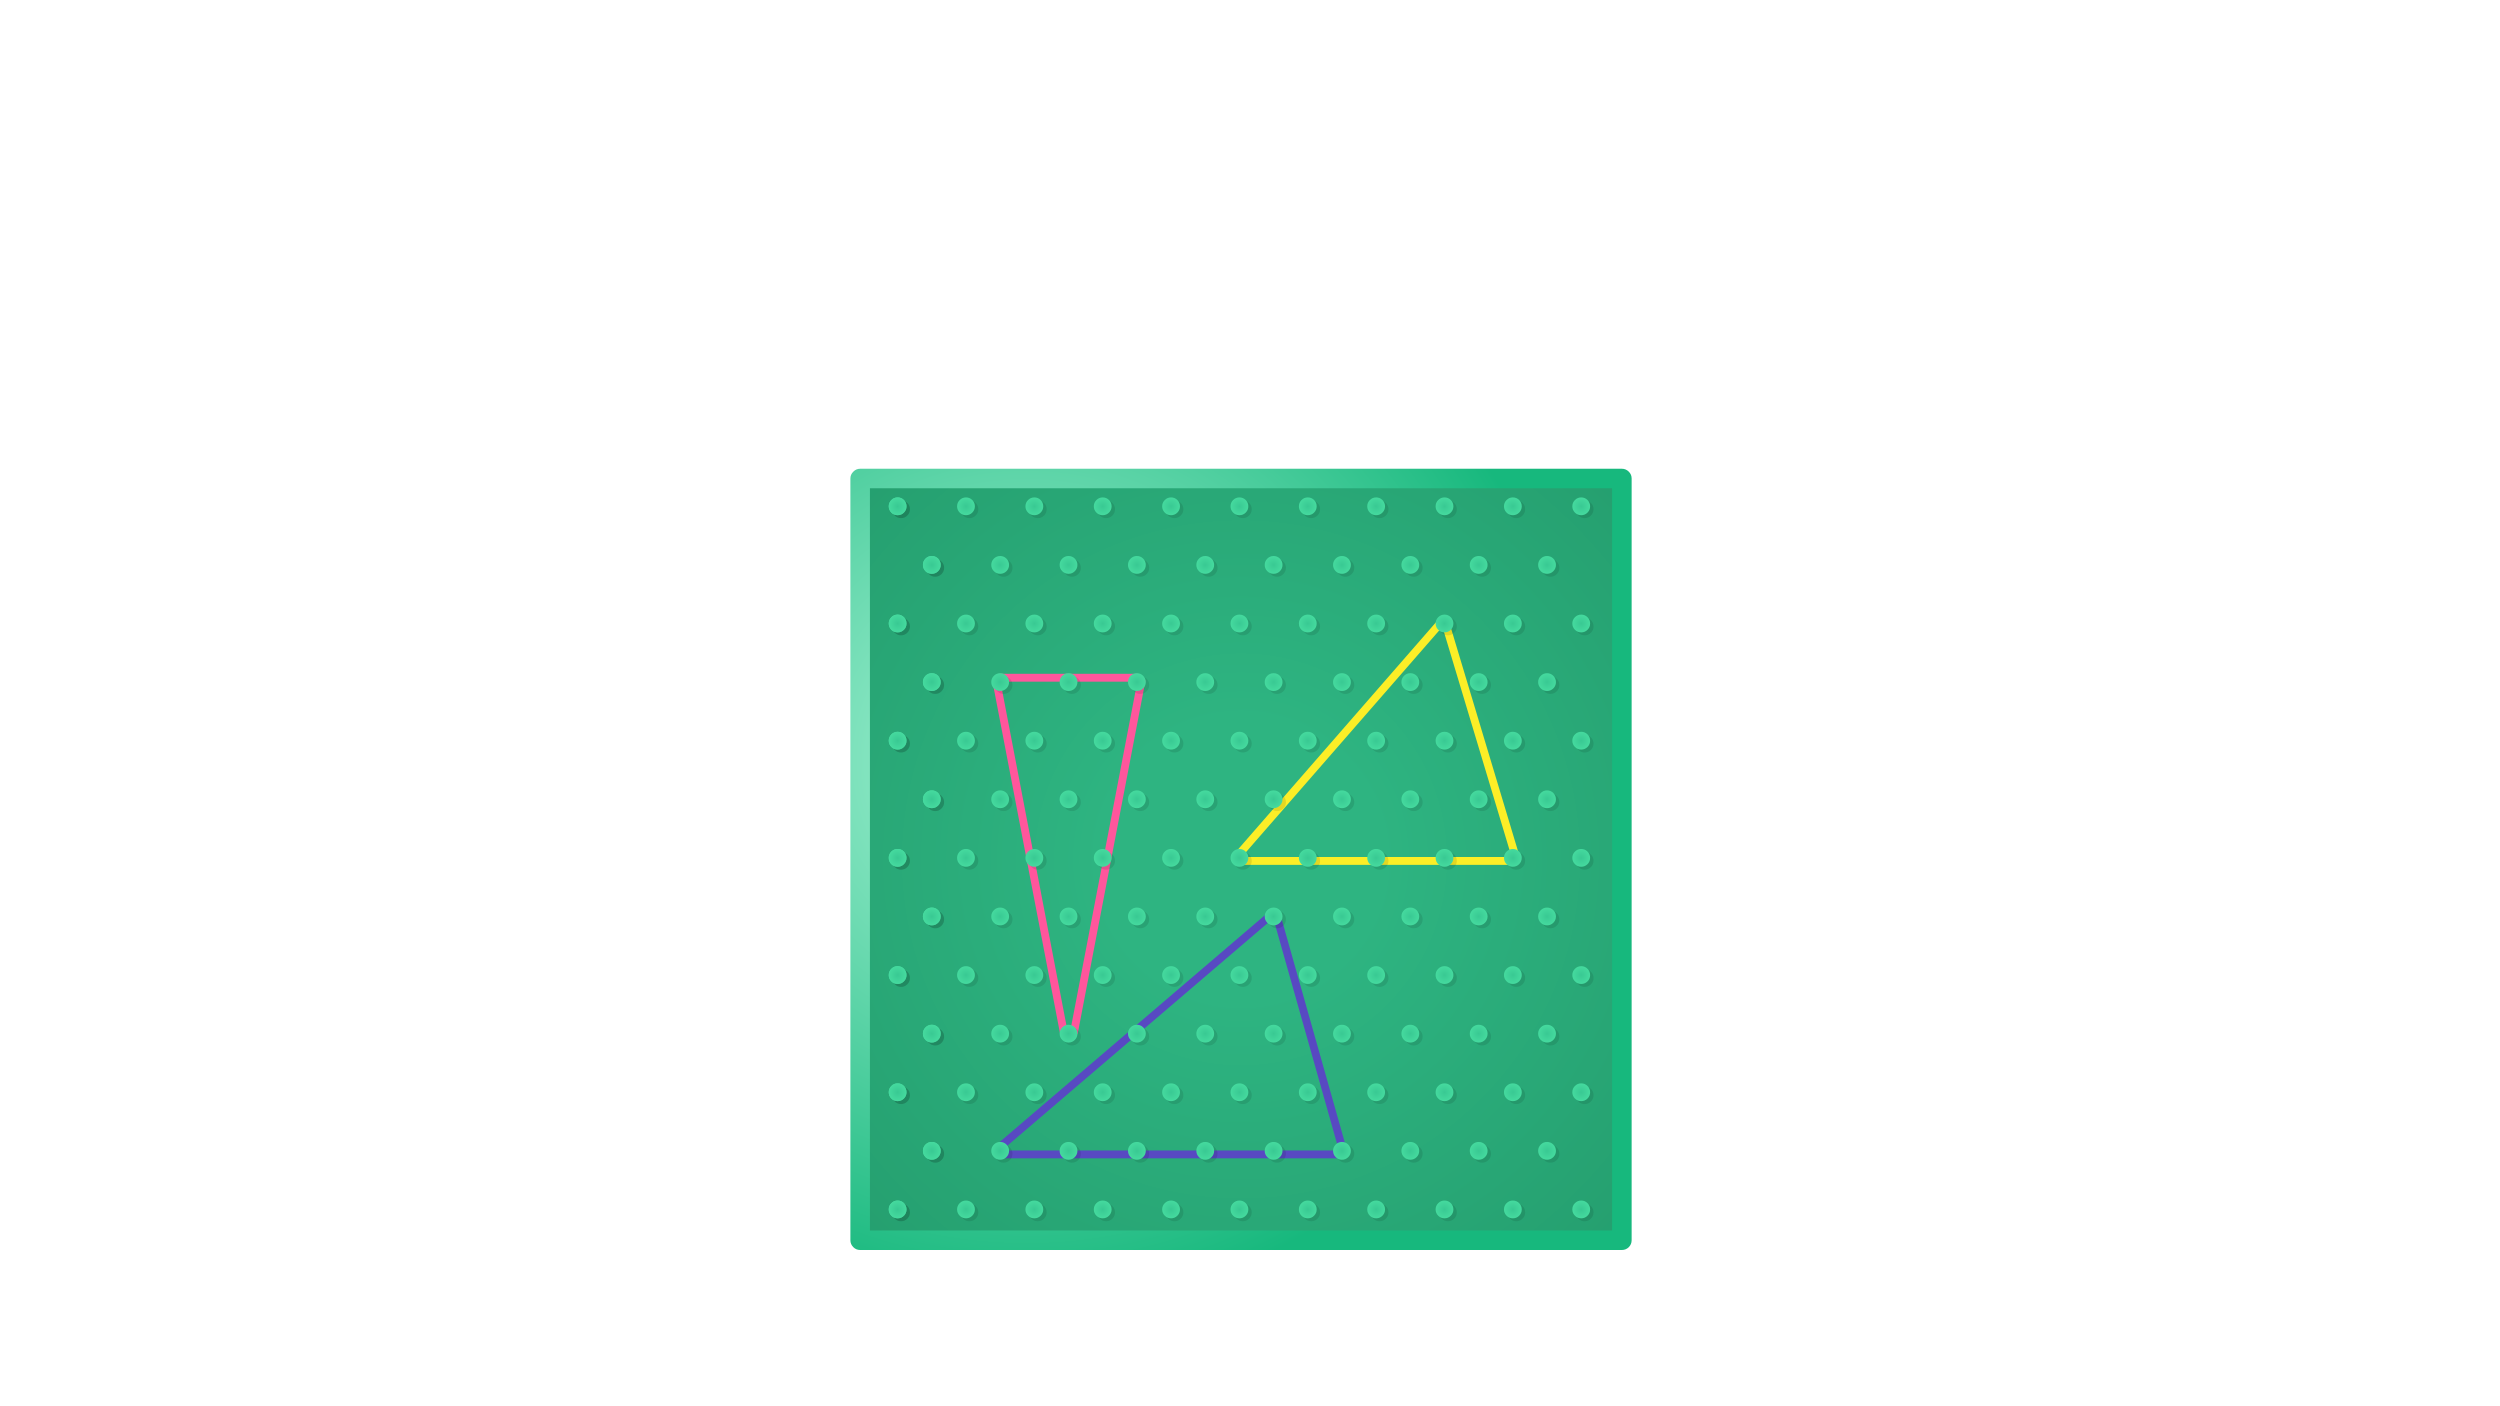 
<svg xmlns="http://www.w3.org/2000/svg" version="1.1" xmlns:xlink="http://www.w3.org/1999/xlink" preserveAspectRatio="none" x="0px" y="0px" width="1280px" height="720px" viewBox="0 0 1280 720">
<defs>
<radialGradient id="Gradient_1" gradientUnits="userSpaceOnUse" cx="0" cy="0" r="275.75" fx="0" fy="0" gradientTransform="matrix( 1, 0, 0, 1, 0,0) " spreadMethod="pad">
<stop  offset="25.882%" stop-color="#2EB481"/>

<stop  offset="100%" stop-color="#259F6F"/>
</radialGradient>

<radialGradient id="Gradient_2" gradientUnits="userSpaceOnUse" cx="0" cy="0" r="7.55" fx="0" fy="0" gradientTransform="matrix( 1, 0, 0, 1, 1425.9,134.05) " spreadMethod="pad">
<stop  offset="0%" stop-color="#39C993"/>

<stop  offset="100%" stop-color="#46DB9F"/>
</radialGradient>

<radialGradient id="Gradient_3" gradientUnits="userSpaceOnUse" cx="0" cy="0" r="281.1" fx="0" fy="0" gradientTransform="matrix( 1, 0, 0, 1, -109.95,-49.95) " spreadMethod="pad">
<stop  offset="25.882%" stop-color="#86E5C1"/>

<stop  offset="100%" stop-color="#17B87D"/>
</radialGradient>

<g id="dsvs3436_13_Layer5_0_FILL">
<path fill="url(#Gradient_1)" stroke="none" d="
M -195 -195
L -195 195 195 195 195 -195 -195 -195 Z"/>
</g>

<g id="fdbdfn_0_Layer1_0_FILL">
<path fill="#000000" fill-opacity="0.098" stroke="none" d="
M 1432.9 134.05
Q 1432.9 131.15 1430.85 129.1 1428.8 127.05 1425.9 127.05 1423 127.05 1420.95 129.1 1418.9 131.15 1418.9 134.05 1418.9 136.95 1420.95 139 1423 141.05 1425.9 141.05 1428.8 141.05 1430.85 139 1432.9 136.95 1432.9 134.05 Z"/>
</g>

<g id="fdbdfn_0_Layer0_0_FILL">
<path fill="url(#Gradient_2)" stroke="none" d="
M 1432.9 134.05
Q 1432.9 131.15 1430.85 129.1 1428.8 127.05 1425.9 127.05 1423 127.05 1420.95 129.1 1418.9 131.15 1418.9 134.05 1418.9 136.95 1420.95 139 1423 141.05 1425.9 141.05 1428.8 141.05 1430.85 139 1432.9 136.95 1432.9 134.05 Z"/>
</g>

<g id="dsvs3436_13_Layer1_0_FILL">
<path fill="url(#Gradient_3)" stroke="none" d="
M 198.55 -198.5
Q 197.05 -200 195 -200
L -195 -200
Q -197.05 -200 -198.5 -198.5 -200 -197.05 -200 -195
L -200 195
Q -200 197.05 -198.5 198.55 -197.05 200 -195 200
L 195 200
Q 197.05 200 198.55 198.55 200 197.05 200 195
L 200 -195
Q 200 -197.05 198.55 -198.5
M -190 -190
L 190 -190 190 190 -190 190 -190 -190 Z"/>
</g>

<path id="dsvs3436_13_Layer4_0_1_STROKES" stroke="#FF569C" stroke-width="4" stroke-linejoin="round" stroke-linecap="round" fill="none" d="
M -123.5 -91
L -53.25 -91"/>

<path id="dsvs3436_13_Layer4_1_1_STROKES" stroke="#FF569C" stroke-width="4" stroke-linejoin="round" stroke-linecap="round" fill="none" d="
M -125.25 -91.25
L -90.75 88.5"/>

<path id="dsvs3436_13_Layer4_2_1_STROKES" stroke="#FF569C" stroke-width="4" stroke-linejoin="round" stroke-linecap="round" fill="none" d="
M -51 -91.268
L -85.5 88.482"/>

<path id="dsvs3436_13_Layer4_3_1_STROKES" stroke="#FCEE27" stroke-width="4" stroke-linejoin="round" stroke-linecap="round" fill="none" d="
M 140 -0.45
L 0 -0.45"/>

<path id="dsvs3436_13_Layer4_4_1_STROKES" stroke="#FCEE27" stroke-width="4" stroke-linejoin="round" stroke-linecap="round" fill="none" d="
M 140.75 0
L 104.75 -119.75"/>

<path id="dsvs3436_13_Layer4_5_1_STROKES" stroke="#FCEE27" stroke-width="4" stroke-linejoin="round" stroke-linecap="round" fill="none" d="
M -2.25 -1.25
L 101.25 -120"/>

<path id="dsvs3436_13_Layer4_6_1_STROKES" stroke="#5849C2" stroke-width="4" stroke-linejoin="round" stroke-linecap="round" fill="none" d="
M -123 150.05
L 51.5 150.05"/>

<path id="dsvs3436_13_Layer4_7_1_STROKES" stroke="#5849C2" stroke-width="4" stroke-linejoin="round" stroke-linecap="round" fill="none" d="
M 52.5 150.05
L 18.5 29.8"/>

<path id="dsvs3436_13_Layer4_8_1_STROKES" stroke="#5849C2" stroke-width="4" stroke-linejoin="round" stroke-linecap="round" fill="none" d="
M -125 148.55
L 16.5 27.55"/>
</defs>

<g transform="matrix( 1, 0, 0, 1, 635.4,440) ">
<g transform="matrix( 1, 0, 0, 1, 0,0) ">
<use xlink:href="#dsvs3436_13_Layer5_0_FILL"/>
</g>

<g transform="matrix( 1, 0, 0, 1, 0,-2) ">
<use xlink:href="#dsvs3436_13_Layer4_0_1_STROKES"/>
</g>

<g transform="matrix( 1, 0, 0, 1, 0,0) ">
<use xlink:href="#dsvs3436_13_Layer4_1_1_STROKES"/>
</g>

<g transform="matrix( -1, 0, 0, 1.492, -175.25,44.85) ">
<use xlink:href="#dsvs3436_13_Layer4_2_1_STROKES" transform="matrix( -1, 0, 0, 0.67, -175.25,-30.05) "/>
</g>

<g transform="matrix( 1, 0, 0, 1, 0,1.25) ">
<use xlink:href="#dsvs3436_13_Layer4_3_1_STROKES"/>
</g>

<g transform="matrix( 1, 0, 0, 1, 0.25,0) ">
<use xlink:href="#dsvs3436_13_Layer4_4_1_STROKES"/>
</g>

<g transform="matrix( 1, 0, 0, 1, 0,0) ">
<use xlink:href="#dsvs3436_13_Layer4_5_1_STROKES"/>
</g>

<g transform="matrix( 1, 0, 0, 1, 0,1) ">
<use xlink:href="#dsvs3436_13_Layer4_6_1_STROKES"/>
</g>

<g transform="matrix( 1, 0, 0, 1, 0,0) ">
<use xlink:href="#dsvs3436_13_Layer4_7_1_STROKES"/>
</g>

<g transform="matrix( 1, 0, 0, 1, 0,0) ">
<use xlink:href="#dsvs3436_13_Layer4_8_1_STROKES"/>
</g>

<g transform="matrix( 1, 0, 0, 1, 0,0) ">
<g transform="matrix( 1, 0, 0, 1, -175.85,-180.75) ">
<g transform="matrix( 0.65, 0, 0, 0.65, -925.05,-85.65) ">
<use xlink:href="#fdbdfn_0_Layer1_0_FILL"/>
</g>

<g transform="matrix( 0.65, 0, 0, 0.65, -926.8,-87.15) ">
<use xlink:href="#fdbdfn_0_Layer0_0_FILL"/>
</g>
</g>

<g transform="matrix( 1, 0, 0, 1, -175.85,-180.75) ">
<g transform="matrix( 0.65, 0, 0, 0.65, -925.05,-85.65) ">
<use xlink:href="#fdbdfn_0_Layer1_0_FILL"/>
</g>

<g transform="matrix( 0.65, 0, 0, 0.65, -926.8,-87.15) ">
<use xlink:href="#fdbdfn_0_Layer0_0_FILL"/>
</g>
</g>

<g transform="matrix( 1, 0, 0, 1, -140.85,-180.75) ">
<g transform="matrix( 0.65, 0, 0, 0.65, -925.05,-85.65) ">
<use xlink:href="#fdbdfn_0_Layer1_0_FILL"/>
</g>

<g transform="matrix( 0.65, 0, 0, 0.65, -926.8,-87.15) ">
<use xlink:href="#fdbdfn_0_Layer0_0_FILL"/>
</g>
</g>

<g transform="matrix( 1, 0, 0, 1, -105.85,-180.75) ">
<g transform="matrix( 0.65, 0, 0, 0.65, -925.05,-85.65) ">
<use xlink:href="#fdbdfn_0_Layer1_0_FILL"/>
</g>

<g transform="matrix( 0.65, 0, 0, 0.65, -926.8,-87.15) ">
<use xlink:href="#fdbdfn_0_Layer0_0_FILL"/>
</g>
</g>

<g transform="matrix( 1, 0, 0, 1, -70.85,-180.75) ">
<g transform="matrix( 0.65, 0, 0, 0.65, -925.05,-85.65) ">
<use xlink:href="#fdbdfn_0_Layer1_0_FILL"/>
</g>

<g transform="matrix( 0.65, 0, 0, 0.65, -926.8,-87.15) ">
<use xlink:href="#fdbdfn_0_Layer0_0_FILL"/>
</g>
</g>

<g transform="matrix( 1, 0, 0, 1, -35.85,-180.75) ">
<g transform="matrix( 0.65, 0, 0, 0.65, -925.05,-85.65) ">
<use xlink:href="#fdbdfn_0_Layer1_0_FILL"/>
</g>

<g transform="matrix( 0.65, 0, 0, 0.65, -926.8,-87.15) ">
<use xlink:href="#fdbdfn_0_Layer0_0_FILL"/>
</g>
</g>

<g transform="matrix( 1, 0, 0, 1, -0.85,-180.75) ">
<g transform="matrix( 0.65, 0, 0, 0.65, -925.05,-85.65) ">
<use xlink:href="#fdbdfn_0_Layer1_0_FILL"/>
</g>

<g transform="matrix( 0.65, 0, 0, 0.65, -926.8,-87.15) ">
<use xlink:href="#fdbdfn_0_Layer0_0_FILL"/>
</g>
</g>

<g transform="matrix( 1, 0, 0, 1, 34.15,-180.75) ">
<g transform="matrix( 0.65, 0, 0, 0.65, -925.05,-85.65) ">
<use xlink:href="#fdbdfn_0_Layer1_0_FILL"/>
</g>

<g transform="matrix( 0.65, 0, 0, 0.65, -926.8,-87.15) ">
<use xlink:href="#fdbdfn_0_Layer0_0_FILL"/>
</g>
</g>

<g transform="matrix( 1, 0, 0, 1, 69.15,-180.75) ">
<g transform="matrix( 0.65, 0, 0, 0.65, -925.05,-85.65) ">
<use xlink:href="#fdbdfn_0_Layer1_0_FILL"/>
</g>

<g transform="matrix( 0.65, 0, 0, 0.65, -926.8,-87.15) ">
<use xlink:href="#fdbdfn_0_Layer0_0_FILL"/>
</g>
</g>

<g transform="matrix( 1, 0, 0, 1, 104.15,-180.75) ">
<g transform="matrix( 0.65, 0, 0, 0.65, -925.05,-85.65) ">
<use xlink:href="#fdbdfn_0_Layer1_0_FILL"/>
</g>

<g transform="matrix( 0.65, 0, 0, 0.65, -926.8,-87.15) ">
<use xlink:href="#fdbdfn_0_Layer0_0_FILL"/>
</g>
</g>

<g transform="matrix( 1, 0, 0, 1, 139.15,-180.75) ">
<g transform="matrix( 0.65, 0, 0, 0.65, -925.05,-85.65) ">
<use xlink:href="#fdbdfn_0_Layer1_0_FILL"/>
</g>

<g transform="matrix( 0.65, 0, 0, 0.65, -926.8,-87.15) ">
<use xlink:href="#fdbdfn_0_Layer0_0_FILL"/>
</g>
</g>

<g transform="matrix( 1, 0, 0, 1, 174.15,-180.75) ">
<g transform="matrix( 0.65, 0, 0, 0.65, -925.05,-85.65) ">
<use xlink:href="#fdbdfn_0_Layer1_0_FILL"/>
</g>

<g transform="matrix( 0.65, 0, 0, 0.65, -926.8,-87.15) ">
<use xlink:href="#fdbdfn_0_Layer0_0_FILL"/>
</g>
</g>

<g transform="matrix( 1, 0, 0, 1, -158.35,-150.75) ">
<g transform="matrix( 0.65, 0, 0, 0.65, -925.05,-85.65) ">
<use xlink:href="#fdbdfn_0_Layer1_0_FILL"/>
</g>

<g transform="matrix( 0.65, 0, 0, 0.65, -926.8,-87.15) ">
<use xlink:href="#fdbdfn_0_Layer0_0_FILL"/>
</g>
</g>

<g transform="matrix( 1, 0, 0, 1, -158.35,-150.75) ">
<g transform="matrix( 0.65, 0, 0, 0.65, -925.05,-85.65) ">
<use xlink:href="#fdbdfn_0_Layer1_0_FILL"/>
</g>

<g transform="matrix( 0.65, 0, 0, 0.65, -926.8,-87.15) ">
<use xlink:href="#fdbdfn_0_Layer0_0_FILL"/>
</g>
</g>

<g transform="matrix( 1, 0, 0, 1, -123.35,-150.75) ">
<g transform="matrix( 0.65, 0, 0, 0.65, -925.05,-85.65) ">
<use xlink:href="#fdbdfn_0_Layer1_0_FILL"/>
</g>

<g transform="matrix( 0.65, 0, 0, 0.65, -926.8,-87.15) ">
<use xlink:href="#fdbdfn_0_Layer0_0_FILL"/>
</g>
</g>

<g transform="matrix( 1, 0, 0, 1, -88.35,-150.75) ">
<g transform="matrix( 0.65, 0, 0, 0.65, -925.05,-85.65) ">
<use xlink:href="#fdbdfn_0_Layer1_0_FILL"/>
</g>

<g transform="matrix( 0.65, 0, 0, 0.65, -926.8,-87.15) ">
<use xlink:href="#fdbdfn_0_Layer0_0_FILL"/>
</g>
</g>

<g transform="matrix( 1, 0, 0, 1, -53.35,-150.75) ">
<g transform="matrix( 0.65, 0, 0, 0.65, -925.05,-85.65) ">
<use xlink:href="#fdbdfn_0_Layer1_0_FILL"/>
</g>

<g transform="matrix( 0.65, 0, 0, 0.65, -926.8,-87.15) ">
<use xlink:href="#fdbdfn_0_Layer0_0_FILL"/>
</g>
</g>

<g transform="matrix( 1, 0, 0, 1, -18.35,-150.75) ">
<g transform="matrix( 0.65, 0, 0, 0.65, -925.05,-85.65) ">
<use xlink:href="#fdbdfn_0_Layer1_0_FILL"/>
</g>

<g transform="matrix( 0.65, 0, 0, 0.65, -926.8,-87.15) ">
<use xlink:href="#fdbdfn_0_Layer0_0_FILL"/>
</g>
</g>

<g transform="matrix( 1, 0, 0, 1, 16.65,-150.75) ">
<g transform="matrix( 0.65, 0, 0, 0.65, -925.05,-85.65) ">
<use xlink:href="#fdbdfn_0_Layer1_0_FILL"/>
</g>

<g transform="matrix( 0.65, 0, 0, 0.65, -926.8,-87.15) ">
<use xlink:href="#fdbdfn_0_Layer0_0_FILL"/>
</g>
</g>

<g transform="matrix( 1, 0, 0, 1, 51.65,-150.75) ">
<g transform="matrix( 0.65, 0, 0, 0.65, -925.05,-85.65) ">
<use xlink:href="#fdbdfn_0_Layer1_0_FILL"/>
</g>

<g transform="matrix( 0.65, 0, 0, 0.65, -926.8,-87.15) ">
<use xlink:href="#fdbdfn_0_Layer0_0_FILL"/>
</g>
</g>

<g transform="matrix( 1, 0, 0, 1, 86.65,-150.75) ">
<g transform="matrix( 0.65, 0, 0, 0.65, -925.05,-85.65) ">
<use xlink:href="#fdbdfn_0_Layer1_0_FILL"/>
</g>

<g transform="matrix( 0.65, 0, 0, 0.65, -926.8,-87.15) ">
<use xlink:href="#fdbdfn_0_Layer0_0_FILL"/>
</g>
</g>

<g transform="matrix( 1, 0, 0, 1, 121.65,-150.75) ">
<g transform="matrix( 0.65, 0, 0, 0.65, -925.05,-85.65) ">
<use xlink:href="#fdbdfn_0_Layer1_0_FILL"/>
</g>

<g transform="matrix( 0.65, 0, 0, 0.65, -926.8,-87.15) ">
<use xlink:href="#fdbdfn_0_Layer0_0_FILL"/>
</g>
</g>

<g transform="matrix( 1, 0, 0, 1, 156.65,-150.75) ">
<g transform="matrix( 0.65, 0, 0, 0.65, -925.05,-85.65) ">
<use xlink:href="#fdbdfn_0_Layer1_0_FILL"/>
</g>

<g transform="matrix( 0.65, 0, 0, 0.65, -926.8,-87.15) ">
<use xlink:href="#fdbdfn_0_Layer0_0_FILL"/>
</g>
</g>

<g transform="matrix( 1, 0, 0, 1, -175.85,-120.75) ">
<g transform="matrix( 0.65, 0, 0, 0.65, -925.05,-85.65) ">
<use xlink:href="#fdbdfn_0_Layer1_0_FILL"/>
</g>

<g transform="matrix( 0.65, 0, 0, 0.65, -926.8,-87.15) ">
<use xlink:href="#fdbdfn_0_Layer0_0_FILL"/>
</g>
</g>

<g transform="matrix( 1, 0, 0, 1, -175.85,-120.75) ">
<g transform="matrix( 0.65, 0, 0, 0.65, -925.05,-85.65) ">
<use xlink:href="#fdbdfn_0_Layer1_0_FILL"/>
</g>

<g transform="matrix( 0.65, 0, 0, 0.65, -926.8,-87.15) ">
<use xlink:href="#fdbdfn_0_Layer0_0_FILL"/>
</g>
</g>

<g transform="matrix( 1, 0, 0, 1, -140.85,-120.75) ">
<g transform="matrix( 0.65, 0, 0, 0.65, -925.05,-85.65) ">
<use xlink:href="#fdbdfn_0_Layer1_0_FILL"/>
</g>

<g transform="matrix( 0.65, 0, 0, 0.65, -926.8,-87.15) ">
<use xlink:href="#fdbdfn_0_Layer0_0_FILL"/>
</g>
</g>

<g transform="matrix( 1, 0, 0, 1, -105.85,-120.75) ">
<g transform="matrix( 0.65, 0, 0, 0.65, -925.05,-85.65) ">
<use xlink:href="#fdbdfn_0_Layer1_0_FILL"/>
</g>

<g transform="matrix( 0.65, 0, 0, 0.65, -926.8,-87.15) ">
<use xlink:href="#fdbdfn_0_Layer0_0_FILL"/>
</g>
</g>

<g transform="matrix( 1, 0, 0, 1, -70.85,-120.75) ">
<g transform="matrix( 0.65, 0, 0, 0.65, -925.05,-85.65) ">
<use xlink:href="#fdbdfn_0_Layer1_0_FILL"/>
</g>

<g transform="matrix( 0.65, 0, 0, 0.65, -926.8,-87.15) ">
<use xlink:href="#fdbdfn_0_Layer0_0_FILL"/>
</g>
</g>

<g transform="matrix( 1, 0, 0, 1, -35.85,-120.75) ">
<g transform="matrix( 0.65, 0, 0, 0.65, -925.05,-85.65) ">
<use xlink:href="#fdbdfn_0_Layer1_0_FILL"/>
</g>

<g transform="matrix( 0.65, 0, 0, 0.65, -926.8,-87.15) ">
<use xlink:href="#fdbdfn_0_Layer0_0_FILL"/>
</g>
</g>

<g transform="matrix( 1, 0, 0, 1, -0.85,-120.75) ">
<g transform="matrix( 0.65, 0, 0, 0.65, -925.05,-85.65) ">
<use xlink:href="#fdbdfn_0_Layer1_0_FILL"/>
</g>

<g transform="matrix( 0.65, 0, 0, 0.65, -926.8,-87.15) ">
<use xlink:href="#fdbdfn_0_Layer0_0_FILL"/>
</g>
</g>

<g transform="matrix( 1, 0, 0, 1, 34.15,-120.75) ">
<g transform="matrix( 0.65, 0, 0, 0.65, -925.05,-85.65) ">
<use xlink:href="#fdbdfn_0_Layer1_0_FILL"/>
</g>

<g transform="matrix( 0.65, 0, 0, 0.65, -926.8,-87.15) ">
<use xlink:href="#fdbdfn_0_Layer0_0_FILL"/>
</g>
</g>

<g transform="matrix( 1, 0, 0, 1, 69.15,-120.75) ">
<g transform="matrix( 0.65, 0, 0, 0.65, -925.05,-85.65) ">
<use xlink:href="#fdbdfn_0_Layer1_0_FILL"/>
</g>

<g transform="matrix( 0.65, 0, 0, 0.65, -926.8,-87.15) ">
<use xlink:href="#fdbdfn_0_Layer0_0_FILL"/>
</g>
</g>

<g transform="matrix( 1, 0, 0, 1, 104.15,-120.75) ">
<g transform="matrix( 0.65, 0, 0, 0.65, -925.05,-85.65) ">
<use xlink:href="#fdbdfn_0_Layer1_0_FILL"/>
</g>

<g transform="matrix( 0.65, 0, 0, 0.65, -926.8,-87.15) ">
<use xlink:href="#fdbdfn_0_Layer0_0_FILL"/>
</g>
</g>

<g transform="matrix( 1, 0, 0, 1, 139.15,-120.75) ">
<g transform="matrix( 0.65, 0, 0, 0.65, -925.05,-85.65) ">
<use xlink:href="#fdbdfn_0_Layer1_0_FILL"/>
</g>

<g transform="matrix( 0.65, 0, 0, 0.65, -926.8,-87.15) ">
<use xlink:href="#fdbdfn_0_Layer0_0_FILL"/>
</g>
</g>

<g transform="matrix( 1, 0, 0, 1, 174.15,-120.75) ">
<g transform="matrix( 0.65, 0, 0, 0.65, -925.05,-85.65) ">
<use xlink:href="#fdbdfn_0_Layer1_0_FILL"/>
</g>

<g transform="matrix( 0.65, 0, 0, 0.65, -926.8,-87.15) ">
<use xlink:href="#fdbdfn_0_Layer0_0_FILL"/>
</g>
</g>

<g transform="matrix( 1, 0, 0, 1, -158.35,-90.75) ">
<g transform="matrix( 0.65, 0, 0, 0.65, -925.05,-85.65) ">
<use xlink:href="#fdbdfn_0_Layer1_0_FILL"/>
</g>

<g transform="matrix( 0.65, 0, 0, 0.65, -926.8,-87.15) ">
<use xlink:href="#fdbdfn_0_Layer0_0_FILL"/>
</g>
</g>

<g transform="matrix( 1, 0, 0, 1, -158.35,-90.75) ">
<g transform="matrix( 0.65, 0, 0, 0.65, -925.05,-85.65) ">
<use xlink:href="#fdbdfn_0_Layer1_0_FILL"/>
</g>

<g transform="matrix( 0.65, 0, 0, 0.65, -926.8,-87.15) ">
<use xlink:href="#fdbdfn_0_Layer0_0_FILL"/>
</g>
</g>

<g transform="matrix( 1, 0, 0, 1, -123.35,-90.75) ">
<g transform="matrix( 0.65, 0, 0, 0.65, -925.05,-85.65) ">
<use xlink:href="#fdbdfn_0_Layer1_0_FILL"/>
</g>

<g transform="matrix( 0.65, 0, 0, 0.65, -926.8,-87.15) ">
<use xlink:href="#fdbdfn_0_Layer0_0_FILL"/>
</g>
</g>

<g transform="matrix( 1, 0, 0, 1, -88.35,-90.75) ">
<g transform="matrix( 0.65, 0, 0, 0.65, -925.05,-85.65) ">
<use xlink:href="#fdbdfn_0_Layer1_0_FILL"/>
</g>

<g transform="matrix( 0.65, 0, 0, 0.65, -926.8,-87.15) ">
<use xlink:href="#fdbdfn_0_Layer0_0_FILL"/>
</g>
</g>

<g transform="matrix( 1, 0, 0, 1, -53.35,-90.75) ">
<g transform="matrix( 0.65, 0, 0, 0.65, -925.05,-85.65) ">
<use xlink:href="#fdbdfn_0_Layer1_0_FILL"/>
</g>

<g transform="matrix( 0.65, 0, 0, 0.65, -926.8,-87.15) ">
<use xlink:href="#fdbdfn_0_Layer0_0_FILL"/>
</g>
</g>

<g transform="matrix( 1, 0, 0, 1, -18.35,-90.75) ">
<g transform="matrix( 0.65, 0, 0, 0.65, -925.05,-85.65) ">
<use xlink:href="#fdbdfn_0_Layer1_0_FILL"/>
</g>

<g transform="matrix( 0.65, 0, 0, 0.65, -926.8,-87.15) ">
<use xlink:href="#fdbdfn_0_Layer0_0_FILL"/>
</g>
</g>

<g transform="matrix( 1, 0, 0, 1, 16.65,-90.75) ">
<g transform="matrix( 0.65, 0, 0, 0.65, -925.05,-85.65) ">
<use xlink:href="#fdbdfn_0_Layer1_0_FILL"/>
</g>

<g transform="matrix( 0.65, 0, 0, 0.65, -926.8,-87.15) ">
<use xlink:href="#fdbdfn_0_Layer0_0_FILL"/>
</g>
</g>

<g transform="matrix( 1, 0, 0, 1, 51.65,-90.75) ">
<g transform="matrix( 0.65, 0, 0, 0.65, -925.05,-85.65) ">
<use xlink:href="#fdbdfn_0_Layer1_0_FILL"/>
</g>

<g transform="matrix( 0.65, 0, 0, 0.65, -926.8,-87.15) ">
<use xlink:href="#fdbdfn_0_Layer0_0_FILL"/>
</g>
</g>

<g transform="matrix( 1, 0, 0, 1, 86.65,-90.75) ">
<g transform="matrix( 0.65, 0, 0, 0.65, -925.05,-85.65) ">
<use xlink:href="#fdbdfn_0_Layer1_0_FILL"/>
</g>

<g transform="matrix( 0.65, 0, 0, 0.65, -926.8,-87.15) ">
<use xlink:href="#fdbdfn_0_Layer0_0_FILL"/>
</g>
</g>

<g transform="matrix( 1, 0, 0, 1, 121.65,-90.75) ">
<g transform="matrix( 0.65, 0, 0, 0.65, -925.05,-85.65) ">
<use xlink:href="#fdbdfn_0_Layer1_0_FILL"/>
</g>

<g transform="matrix( 0.65, 0, 0, 0.65, -926.8,-87.15) ">
<use xlink:href="#fdbdfn_0_Layer0_0_FILL"/>
</g>
</g>

<g transform="matrix( 1, 0, 0, 1, 156.65,-90.75) ">
<g transform="matrix( 0.65, 0, 0, 0.65, -925.05,-85.65) ">
<use xlink:href="#fdbdfn_0_Layer1_0_FILL"/>
</g>

<g transform="matrix( 0.65, 0, 0, 0.65, -926.8,-87.15) ">
<use xlink:href="#fdbdfn_0_Layer0_0_FILL"/>
</g>
</g>

<g transform="matrix( 1, 0, 0, 1, -175.85,-60.75) ">
<g transform="matrix( 0.65, 0, 0, 0.65, -925.05,-85.65) ">
<use xlink:href="#fdbdfn_0_Layer1_0_FILL"/>
</g>

<g transform="matrix( 0.65, 0, 0, 0.65, -926.8,-87.15) ">
<use xlink:href="#fdbdfn_0_Layer0_0_FILL"/>
</g>
</g>

<g transform="matrix( 1, 0, 0, 1, -175.85,-60.75) ">
<g transform="matrix( 0.65, 0, 0, 0.65, -925.05,-85.65) ">
<use xlink:href="#fdbdfn_0_Layer1_0_FILL"/>
</g>

<g transform="matrix( 0.65, 0, 0, 0.65, -926.8,-87.15) ">
<use xlink:href="#fdbdfn_0_Layer0_0_FILL"/>
</g>
</g>

<g transform="matrix( 1, 0, 0, 1, -140.85,-60.75) ">
<g transform="matrix( 0.65, 0, 0, 0.65, -925.05,-85.65) ">
<use xlink:href="#fdbdfn_0_Layer1_0_FILL"/>
</g>

<g transform="matrix( 0.65, 0, 0, 0.65, -926.8,-87.15) ">
<use xlink:href="#fdbdfn_0_Layer0_0_FILL"/>
</g>
</g>

<g transform="matrix( 1, 0, 0, 1, -105.85,-60.75) ">
<g transform="matrix( 0.65, 0, 0, 0.65, -925.05,-85.65) ">
<use xlink:href="#fdbdfn_0_Layer1_0_FILL"/>
</g>

<g transform="matrix( 0.65, 0, 0, 0.65, -926.8,-87.15) ">
<use xlink:href="#fdbdfn_0_Layer0_0_FILL"/>
</g>
</g>

<g transform="matrix( 1, 0, 0, 1, -70.85,-60.75) ">
<g transform="matrix( 0.65, 0, 0, 0.65, -925.05,-85.65) ">
<use xlink:href="#fdbdfn_0_Layer1_0_FILL"/>
</g>

<g transform="matrix( 0.65, 0, 0, 0.65, -926.8,-87.15) ">
<use xlink:href="#fdbdfn_0_Layer0_0_FILL"/>
</g>
</g>

<g transform="matrix( 1, 0, 0, 1, -35.85,-60.75) ">
<g transform="matrix( 0.65, 0, 0, 0.65, -925.05,-85.65) ">
<use xlink:href="#fdbdfn_0_Layer1_0_FILL"/>
</g>

<g transform="matrix( 0.65, 0, 0, 0.65, -926.8,-87.15) ">
<use xlink:href="#fdbdfn_0_Layer0_0_FILL"/>
</g>
</g>

<g transform="matrix( 1, 0, 0, 1, -0.85,-60.75) ">
<g transform="matrix( 0.65, 0, 0, 0.65, -925.05,-85.65) ">
<use xlink:href="#fdbdfn_0_Layer1_0_FILL"/>
</g>

<g transform="matrix( 0.65, 0, 0, 0.65, -926.8,-87.15) ">
<use xlink:href="#fdbdfn_0_Layer0_0_FILL"/>
</g>
</g>

<g transform="matrix( 1, 0, 0, 1, 34.15,-60.75) ">
<g transform="matrix( 0.65, 0, 0, 0.65, -925.05,-85.65) ">
<use xlink:href="#fdbdfn_0_Layer1_0_FILL"/>
</g>

<g transform="matrix( 0.65, 0, 0, 0.65, -926.8,-87.15) ">
<use xlink:href="#fdbdfn_0_Layer0_0_FILL"/>
</g>
</g>

<g transform="matrix( 1, 0, 0, 1, 69.15,-60.75) ">
<g transform="matrix( 0.65, 0, 0, 0.65, -925.05,-85.65) ">
<use xlink:href="#fdbdfn_0_Layer1_0_FILL"/>
</g>

<g transform="matrix( 0.65, 0, 0, 0.65, -926.8,-87.15) ">
<use xlink:href="#fdbdfn_0_Layer0_0_FILL"/>
</g>
</g>

<g transform="matrix( 1, 0, 0, 1, 104.15,-60.75) ">
<g transform="matrix( 0.65, 0, 0, 0.65, -925.05,-85.65) ">
<use xlink:href="#fdbdfn_0_Layer1_0_FILL"/>
</g>

<g transform="matrix( 0.65, 0, 0, 0.65, -926.8,-87.15) ">
<use xlink:href="#fdbdfn_0_Layer0_0_FILL"/>
</g>
</g>

<g transform="matrix( 1, 0, 0, 1, 139.15,-60.75) ">
<g transform="matrix( 0.65, 0, 0, 0.65, -925.05,-85.65) ">
<use xlink:href="#fdbdfn_0_Layer1_0_FILL"/>
</g>

<g transform="matrix( 0.65, 0, 0, 0.65, -926.8,-87.15) ">
<use xlink:href="#fdbdfn_0_Layer0_0_FILL"/>
</g>
</g>

<g transform="matrix( 1, 0, 0, 1, 174.15,-60.75) ">
<g transform="matrix( 0.65, 0, 0, 0.65, -925.05,-85.65) ">
<use xlink:href="#fdbdfn_0_Layer1_0_FILL"/>
</g>

<g transform="matrix( 0.65, 0, 0, 0.65, -926.8,-87.15) ">
<use xlink:href="#fdbdfn_0_Layer0_0_FILL"/>
</g>
</g>

<g transform="matrix( 1, 0, 0, 1, -158.35,-30.75) ">
<g transform="matrix( 0.65, 0, 0, 0.65, -925.05,-85.65) ">
<use xlink:href="#fdbdfn_0_Layer1_0_FILL"/>
</g>

<g transform="matrix( 0.65, 0, 0, 0.65, -926.8,-87.15) ">
<use xlink:href="#fdbdfn_0_Layer0_0_FILL"/>
</g>
</g>

<g transform="matrix( 1, 0, 0, 1, -158.35,-30.75) ">
<g transform="matrix( 0.65, 0, 0, 0.65, -925.05,-85.65) ">
<use xlink:href="#fdbdfn_0_Layer1_0_FILL"/>
</g>

<g transform="matrix( 0.65, 0, 0, 0.65, -926.8,-87.15) ">
<use xlink:href="#fdbdfn_0_Layer0_0_FILL"/>
</g>
</g>

<g transform="matrix( 1, 0, 0, 1, -123.35,-30.75) ">
<g transform="matrix( 0.65, 0, 0, 0.65, -925.05,-85.65) ">
<use xlink:href="#fdbdfn_0_Layer1_0_FILL"/>
</g>

<g transform="matrix( 0.65, 0, 0, 0.65, -926.8,-87.15) ">
<use xlink:href="#fdbdfn_0_Layer0_0_FILL"/>
</g>
</g>

<g transform="matrix( 1, 0, 0, 1, -88.35,-30.75) ">
<g transform="matrix( 0.65, 0, 0, 0.65, -925.05,-85.65) ">
<use xlink:href="#fdbdfn_0_Layer1_0_FILL"/>
</g>

<g transform="matrix( 0.65, 0, 0, 0.65, -926.8,-87.15) ">
<use xlink:href="#fdbdfn_0_Layer0_0_FILL"/>
</g>
</g>

<g transform="matrix( 1, 0, 0, 1, -53.35,-30.75) ">
<g transform="matrix( 0.65, 0, 0, 0.65, -925.05,-85.65) ">
<use xlink:href="#fdbdfn_0_Layer1_0_FILL"/>
</g>

<g transform="matrix( 0.65, 0, 0, 0.65, -926.8,-87.15) ">
<use xlink:href="#fdbdfn_0_Layer0_0_FILL"/>
</g>
</g>

<g transform="matrix( 1, 0, 0, 1, -18.35,-30.75) ">
<g transform="matrix( 0.65, 0, 0, 0.65, -925.05,-85.65) ">
<use xlink:href="#fdbdfn_0_Layer1_0_FILL"/>
</g>

<g transform="matrix( 0.65, 0, 0, 0.65, -926.8,-87.15) ">
<use xlink:href="#fdbdfn_0_Layer0_0_FILL"/>
</g>
</g>

<g transform="matrix( 1, 0, 0, 1, 16.65,-30.75) ">
<g transform="matrix( 0.65, 0, 0, 0.65, -925.05,-85.65) ">
<use xlink:href="#fdbdfn_0_Layer1_0_FILL"/>
</g>

<g transform="matrix( 0.65, 0, 0, 0.65, -926.8,-87.15) ">
<use xlink:href="#fdbdfn_0_Layer0_0_FILL"/>
</g>
</g>

<g transform="matrix( 1, 0, 0, 1, 51.65,-30.75) ">
<g transform="matrix( 0.65, 0, 0, 0.65, -925.05,-85.65) ">
<use xlink:href="#fdbdfn_0_Layer1_0_FILL"/>
</g>

<g transform="matrix( 0.65, 0, 0, 0.65, -926.8,-87.15) ">
<use xlink:href="#fdbdfn_0_Layer0_0_FILL"/>
</g>
</g>

<g transform="matrix( 1, 0, 0, 1, 86.65,-30.75) ">
<g transform="matrix( 0.65, 0, 0, 0.65, -925.05,-85.65) ">
<use xlink:href="#fdbdfn_0_Layer1_0_FILL"/>
</g>

<g transform="matrix( 0.65, 0, 0, 0.65, -926.8,-87.15) ">
<use xlink:href="#fdbdfn_0_Layer0_0_FILL"/>
</g>
</g>

<g transform="matrix( 1, 0, 0, 1, 121.65,-30.75) ">
<g transform="matrix( 0.65, 0, 0, 0.65, -925.05,-85.65) ">
<use xlink:href="#fdbdfn_0_Layer1_0_FILL"/>
</g>

<g transform="matrix( 0.65, 0, 0, 0.65, -926.8,-87.15) ">
<use xlink:href="#fdbdfn_0_Layer0_0_FILL"/>
</g>
</g>

<g transform="matrix( 1, 0, 0, 1, 156.65,-30.75) ">
<g transform="matrix( 0.65, 0, 0, 0.65, -925.05,-85.65) ">
<use xlink:href="#fdbdfn_0_Layer1_0_FILL"/>
</g>

<g transform="matrix( 0.65, 0, 0, 0.65, -926.8,-87.15) ">
<use xlink:href="#fdbdfn_0_Layer0_0_FILL"/>
</g>
</g>

<g transform="matrix( 1, 0, 0, 1, -175.85,-0.75) ">
<g transform="matrix( 0.65, 0, 0, 0.65, -925.05,-85.65) ">
<use xlink:href="#fdbdfn_0_Layer1_0_FILL"/>
</g>

<g transform="matrix( 0.65, 0, 0, 0.65, -926.8,-87.15) ">
<use xlink:href="#fdbdfn_0_Layer0_0_FILL"/>
</g>
</g>

<g transform="matrix( 1, 0, 0, 1, -175.85,-0.75) ">
<g transform="matrix( 0.65, 0, 0, 0.65, -925.05,-85.65) ">
<use xlink:href="#fdbdfn_0_Layer1_0_FILL"/>
</g>

<g transform="matrix( 0.65, 0, 0, 0.65, -926.8,-87.15) ">
<use xlink:href="#fdbdfn_0_Layer0_0_FILL"/>
</g>
</g>

<g transform="matrix( 1, 0, 0, 1, -140.85,-0.75) ">
<g transform="matrix( 0.65, 0, 0, 0.65, -925.05,-85.65) ">
<use xlink:href="#fdbdfn_0_Layer1_0_FILL"/>
</g>

<g transform="matrix( 0.65, 0, 0, 0.65, -926.8,-87.15) ">
<use xlink:href="#fdbdfn_0_Layer0_0_FILL"/>
</g>
</g>

<g transform="matrix( 1, 0, 0, 1, -105.85,-0.75) ">
<g transform="matrix( 0.65, 0, 0, 0.65, -925.05,-85.65) ">
<use xlink:href="#fdbdfn_0_Layer1_0_FILL"/>
</g>

<g transform="matrix( 0.65, 0, 0, 0.65, -926.8,-87.15) ">
<use xlink:href="#fdbdfn_0_Layer0_0_FILL"/>
</g>
</g>

<g transform="matrix( 1, 0, 0, 1, -70.85,-0.75) ">
<g transform="matrix( 0.65, 0, 0, 0.65, -925.05,-85.65) ">
<use xlink:href="#fdbdfn_0_Layer1_0_FILL"/>
</g>

<g transform="matrix( 0.65, 0, 0, 0.65, -926.8,-87.15) ">
<use xlink:href="#fdbdfn_0_Layer0_0_FILL"/>
</g>
</g>

<g transform="matrix( 1, 0, 0, 1, -35.85,-0.75) ">
<g transform="matrix( 0.65, 0, 0, 0.65, -925.05,-85.65) ">
<use xlink:href="#fdbdfn_0_Layer1_0_FILL"/>
</g>

<g transform="matrix( 0.65, 0, 0, 0.65, -926.8,-87.15) ">
<use xlink:href="#fdbdfn_0_Layer0_0_FILL"/>
</g>
</g>

<g transform="matrix( 1, 0, 0, 1, -0.85,-0.75) ">
<g transform="matrix( 0.65, 0, 0, 0.65, -925.05,-85.65) ">
<use xlink:href="#fdbdfn_0_Layer1_0_FILL"/>
</g>

<g transform="matrix( 0.65, 0, 0, 0.65, -926.8,-87.15) ">
<use xlink:href="#fdbdfn_0_Layer0_0_FILL"/>
</g>
</g>

<g transform="matrix( 1, 0, 0, 1, 34.15,-0.75) ">
<g transform="matrix( 0.65, 0, 0, 0.65, -925.05,-85.65) ">
<use xlink:href="#fdbdfn_0_Layer1_0_FILL"/>
</g>

<g transform="matrix( 0.65, 0, 0, 0.65, -926.8,-87.15) ">
<use xlink:href="#fdbdfn_0_Layer0_0_FILL"/>
</g>
</g>

<g transform="matrix( 1, 0, 0, 1, 69.15,-0.75) ">
<g transform="matrix( 0.65, 0, 0, 0.65, -925.05,-85.65) ">
<use xlink:href="#fdbdfn_0_Layer1_0_FILL"/>
</g>

<g transform="matrix( 0.65, 0, 0, 0.65, -926.8,-87.15) ">
<use xlink:href="#fdbdfn_0_Layer0_0_FILL"/>
</g>
</g>

<g transform="matrix( 1, 0, 0, 1, 104.15,-0.75) ">
<g transform="matrix( 0.65, 0, 0, 0.65, -925.05,-85.65) ">
<use xlink:href="#fdbdfn_0_Layer1_0_FILL"/>
</g>

<g transform="matrix( 0.65, 0, 0, 0.65, -926.8,-87.15) ">
<use xlink:href="#fdbdfn_0_Layer0_0_FILL"/>
</g>
</g>

<g transform="matrix( 1, 0, 0, 1, 139.15,-0.75) ">
<g transform="matrix( 0.65, 0, 0, 0.65, -925.05,-85.65) ">
<use xlink:href="#fdbdfn_0_Layer1_0_FILL"/>
</g>

<g transform="matrix( 0.65, 0, 0, 0.65, -926.8,-87.15) ">
<use xlink:href="#fdbdfn_0_Layer0_0_FILL"/>
</g>
</g>

<g transform="matrix( 1, 0, 0, 1, 174.15,-0.75) ">
<g transform="matrix( 0.65, 0, 0, 0.65, -925.05,-85.65) ">
<use xlink:href="#fdbdfn_0_Layer1_0_FILL"/>
</g>

<g transform="matrix( 0.65, 0, 0, 0.65, -926.8,-87.15) ">
<use xlink:href="#fdbdfn_0_Layer0_0_FILL"/>
</g>
</g>

<g transform="matrix( 1, 0, 0, 1, -158.35,29.25) ">
<g transform="matrix( 0.65, 0, 0, 0.65, -925.05,-85.65) ">
<use xlink:href="#fdbdfn_0_Layer1_0_FILL"/>
</g>

<g transform="matrix( 0.65, 0, 0, 0.65, -926.8,-87.15) ">
<use xlink:href="#fdbdfn_0_Layer0_0_FILL"/>
</g>
</g>

<g transform="matrix( 1, 0, 0, 1, -158.35,29.25) ">
<g transform="matrix( 0.65, 0, 0, 0.65, -925.05,-85.65) ">
<use xlink:href="#fdbdfn_0_Layer1_0_FILL"/>
</g>

<g transform="matrix( 0.65, 0, 0, 0.65, -926.8,-87.15) ">
<use xlink:href="#fdbdfn_0_Layer0_0_FILL"/>
</g>
</g>

<g transform="matrix( 1, 0, 0, 1, -123.35,29.25) ">
<g transform="matrix( 0.65, 0, 0, 0.65, -925.05,-85.65) ">
<use xlink:href="#fdbdfn_0_Layer1_0_FILL"/>
</g>

<g transform="matrix( 0.65, 0, 0, 0.65, -926.8,-87.15) ">
<use xlink:href="#fdbdfn_0_Layer0_0_FILL"/>
</g>
</g>

<g transform="matrix( 1, 0, 0, 1, -88.35,29.25) ">
<g transform="matrix( 0.65, 0, 0, 0.65, -925.05,-85.65) ">
<use xlink:href="#fdbdfn_0_Layer1_0_FILL"/>
</g>

<g transform="matrix( 0.65, 0, 0, 0.65, -926.8,-87.15) ">
<use xlink:href="#fdbdfn_0_Layer0_0_FILL"/>
</g>
</g>

<g transform="matrix( 1, 0, 0, 1, -53.35,29.25) ">
<g transform="matrix( 0.65, 0, 0, 0.65, -925.05,-85.65) ">
<use xlink:href="#fdbdfn_0_Layer1_0_FILL"/>
</g>

<g transform="matrix( 0.65, 0, 0, 0.65, -926.8,-87.15) ">
<use xlink:href="#fdbdfn_0_Layer0_0_FILL"/>
</g>
</g>

<g transform="matrix( 1, 0, 0, 1, -18.35,29.25) ">
<g transform="matrix( 0.65, 0, 0, 0.65, -925.05,-85.65) ">
<use xlink:href="#fdbdfn_0_Layer1_0_FILL"/>
</g>

<g transform="matrix( 0.65, 0, 0, 0.65, -926.8,-87.15) ">
<use xlink:href="#fdbdfn_0_Layer0_0_FILL"/>
</g>
</g>

<g transform="matrix( 1, 0, 0, 1, 16.65,29.25) ">
<g transform="matrix( 0.65, 0, 0, 0.65, -925.05,-85.65) ">
<use xlink:href="#fdbdfn_0_Layer1_0_FILL"/>
</g>

<g transform="matrix( 0.65, 0, 0, 0.65, -926.8,-87.15) ">
<use xlink:href="#fdbdfn_0_Layer0_0_FILL"/>
</g>
</g>

<g transform="matrix( 1, 0, 0, 1, 51.65,29.25) ">
<g transform="matrix( 0.65, 0, 0, 0.65, -925.05,-85.65) ">
<use xlink:href="#fdbdfn_0_Layer1_0_FILL"/>
</g>

<g transform="matrix( 0.65, 0, 0, 0.65, -926.8,-87.15) ">
<use xlink:href="#fdbdfn_0_Layer0_0_FILL"/>
</g>
</g>

<g transform="matrix( 1, 0, 0, 1, 86.65,29.25) ">
<g transform="matrix( 0.65, 0, 0, 0.65, -925.05,-85.65) ">
<use xlink:href="#fdbdfn_0_Layer1_0_FILL"/>
</g>

<g transform="matrix( 0.65, 0, 0, 0.65, -926.8,-87.15) ">
<use xlink:href="#fdbdfn_0_Layer0_0_FILL"/>
</g>
</g>

<g transform="matrix( 1, 0, 0, 1, 121.65,29.25) ">
<g transform="matrix( 0.65, 0, 0, 0.65, -925.05,-85.65) ">
<use xlink:href="#fdbdfn_0_Layer1_0_FILL"/>
</g>

<g transform="matrix( 0.65, 0, 0, 0.65, -926.8,-87.15) ">
<use xlink:href="#fdbdfn_0_Layer0_0_FILL"/>
</g>
</g>

<g transform="matrix( 1, 0, 0, 1, 156.65,29.25) ">
<g transform="matrix( 0.65, 0, 0, 0.65, -925.05,-85.65) ">
<use xlink:href="#fdbdfn_0_Layer1_0_FILL"/>
</g>

<g transform="matrix( 0.65, 0, 0, 0.65, -926.8,-87.15) ">
<use xlink:href="#fdbdfn_0_Layer0_0_FILL"/>
</g>
</g>

<g transform="matrix( 1, 0, 0, 1, -175.85,59.25) ">
<g transform="matrix( 0.65, 0, 0, 0.65, -925.05,-85.65) ">
<use xlink:href="#fdbdfn_0_Layer1_0_FILL"/>
</g>

<g transform="matrix( 0.65, 0, 0, 0.65, -926.8,-87.15) ">
<use xlink:href="#fdbdfn_0_Layer0_0_FILL"/>
</g>
</g>

<g transform="matrix( 1, 0, 0, 1, -175.85,59.25) ">
<g transform="matrix( 0.65, 0, 0, 0.65, -925.05,-85.65) ">
<use xlink:href="#fdbdfn_0_Layer1_0_FILL"/>
</g>

<g transform="matrix( 0.65, 0, 0, 0.65, -926.8,-87.15) ">
<use xlink:href="#fdbdfn_0_Layer0_0_FILL"/>
</g>
</g>

<g transform="matrix( 1, 0, 0, 1, -140.85,59.25) ">
<g transform="matrix( 0.65, 0, 0, 0.65, -925.05,-85.65) ">
<use xlink:href="#fdbdfn_0_Layer1_0_FILL"/>
</g>

<g transform="matrix( 0.65, 0, 0, 0.65, -926.8,-87.15) ">
<use xlink:href="#fdbdfn_0_Layer0_0_FILL"/>
</g>
</g>

<g transform="matrix( 1, 0, 0, 1, -105.85,59.25) ">
<g transform="matrix( 0.65, 0, 0, 0.65, -925.05,-85.65) ">
<use xlink:href="#fdbdfn_0_Layer1_0_FILL"/>
</g>

<g transform="matrix( 0.65, 0, 0, 0.65, -926.8,-87.15) ">
<use xlink:href="#fdbdfn_0_Layer0_0_FILL"/>
</g>
</g>

<g transform="matrix( 1, 0, 0, 1, -70.85,59.25) ">
<g transform="matrix( 0.65, 0, 0, 0.65, -925.05,-85.65) ">
<use xlink:href="#fdbdfn_0_Layer1_0_FILL"/>
</g>

<g transform="matrix( 0.65, 0, 0, 0.65, -926.8,-87.15) ">
<use xlink:href="#fdbdfn_0_Layer0_0_FILL"/>
</g>
</g>

<g transform="matrix( 1, 0, 0, 1, -35.85,59.25) ">
<g transform="matrix( 0.65, 0, 0, 0.65, -925.05,-85.65) ">
<use xlink:href="#fdbdfn_0_Layer1_0_FILL"/>
</g>

<g transform="matrix( 0.65, 0, 0, 0.65, -926.8,-87.15) ">
<use xlink:href="#fdbdfn_0_Layer0_0_FILL"/>
</g>
</g>

<g transform="matrix( 1, 0, 0, 1, -0.85,59.25) ">
<g transform="matrix( 0.65, 0, 0, 0.65, -925.05,-85.65) ">
<use xlink:href="#fdbdfn_0_Layer1_0_FILL"/>
</g>

<g transform="matrix( 0.65, 0, 0, 0.65, -926.8,-87.15) ">
<use xlink:href="#fdbdfn_0_Layer0_0_FILL"/>
</g>
</g>

<g transform="matrix( 1, 0, 0, 1, 34.15,59.25) ">
<g transform="matrix( 0.65, 0, 0, 0.65, -925.05,-85.65) ">
<use xlink:href="#fdbdfn_0_Layer1_0_FILL"/>
</g>

<g transform="matrix( 0.65, 0, 0, 0.65, -926.8,-87.15) ">
<use xlink:href="#fdbdfn_0_Layer0_0_FILL"/>
</g>
</g>

<g transform="matrix( 1, 0, 0, 1, 69.15,59.25) ">
<g transform="matrix( 0.65, 0, 0, 0.65, -925.05,-85.65) ">
<use xlink:href="#fdbdfn_0_Layer1_0_FILL"/>
</g>

<g transform="matrix( 0.65, 0, 0, 0.65, -926.8,-87.15) ">
<use xlink:href="#fdbdfn_0_Layer0_0_FILL"/>
</g>
</g>

<g transform="matrix( 1, 0, 0, 1, 104.15,59.25) ">
<g transform="matrix( 0.65, 0, 0, 0.65, -925.05,-85.65) ">
<use xlink:href="#fdbdfn_0_Layer1_0_FILL"/>
</g>

<g transform="matrix( 0.65, 0, 0, 0.65, -926.8,-87.15) ">
<use xlink:href="#fdbdfn_0_Layer0_0_FILL"/>
</g>
</g>

<g transform="matrix( 1, 0, 0, 1, 139.15,59.25) ">
<g transform="matrix( 0.65, 0, 0, 0.65, -925.05,-85.65) ">
<use xlink:href="#fdbdfn_0_Layer1_0_FILL"/>
</g>

<g transform="matrix( 0.65, 0, 0, 0.65, -926.8,-87.15) ">
<use xlink:href="#fdbdfn_0_Layer0_0_FILL"/>
</g>
</g>

<g transform="matrix( 1, 0, 0, 1, 174.15,59.25) ">
<g transform="matrix( 0.65, 0, 0, 0.65, -925.05,-85.65) ">
<use xlink:href="#fdbdfn_0_Layer1_0_FILL"/>
</g>

<g transform="matrix( 0.65, 0, 0, 0.65, -926.8,-87.15) ">
<use xlink:href="#fdbdfn_0_Layer0_0_FILL"/>
</g>
</g>

<g transform="matrix( 1, 0, 0, 1, -158.35,89.25) ">
<g transform="matrix( 0.65, 0, 0, 0.65, -925.05,-85.65) ">
<use xlink:href="#fdbdfn_0_Layer1_0_FILL"/>
</g>

<g transform="matrix( 0.65, 0, 0, 0.65, -926.8,-87.15) ">
<use xlink:href="#fdbdfn_0_Layer0_0_FILL"/>
</g>
</g>

<g transform="matrix( 1, 0, 0, 1, -158.35,89.25) ">
<g transform="matrix( 0.65, 0, 0, 0.65, -925.05,-85.65) ">
<use xlink:href="#fdbdfn_0_Layer1_0_FILL"/>
</g>

<g transform="matrix( 0.65, 0, 0, 0.65, -926.8,-87.15) ">
<use xlink:href="#fdbdfn_0_Layer0_0_FILL"/>
</g>
</g>

<g transform="matrix( 1, 0, 0, 1, -123.35,89.25) ">
<g transform="matrix( 0.65, 0, 0, 0.65, -925.05,-85.65) ">
<use xlink:href="#fdbdfn_0_Layer1_0_FILL"/>
</g>

<g transform="matrix( 0.65, 0, 0, 0.65, -926.8,-87.15) ">
<use xlink:href="#fdbdfn_0_Layer0_0_FILL"/>
</g>
</g>

<g transform="matrix( 1, 0, 0, 1, -88.35,89.25) ">
<g transform="matrix( 0.65, 0, 0, 0.65, -925.05,-85.65) ">
<use xlink:href="#fdbdfn_0_Layer1_0_FILL"/>
</g>

<g transform="matrix( 0.65, 0, 0, 0.65, -926.8,-87.15) ">
<use xlink:href="#fdbdfn_0_Layer0_0_FILL"/>
</g>
</g>

<g transform="matrix( 1, 0, 0, 1, -53.35,89.25) ">
<g transform="matrix( 0.65, 0, 0, 0.65, -925.05,-85.65) ">
<use xlink:href="#fdbdfn_0_Layer1_0_FILL"/>
</g>

<g transform="matrix( 0.65, 0, 0, 0.65, -926.8,-87.15) ">
<use xlink:href="#fdbdfn_0_Layer0_0_FILL"/>
</g>
</g>

<g transform="matrix( 1, 0, 0, 1, -18.35,89.25) ">
<g transform="matrix( 0.65, 0, 0, 0.65, -925.05,-85.65) ">
<use xlink:href="#fdbdfn_0_Layer1_0_FILL"/>
</g>

<g transform="matrix( 0.65, 0, 0, 0.65, -926.8,-87.15) ">
<use xlink:href="#fdbdfn_0_Layer0_0_FILL"/>
</g>
</g>

<g transform="matrix( 1, 0, 0, 1, 16.65,89.25) ">
<g transform="matrix( 0.65, 0, 0, 0.65, -925.05,-85.65) ">
<use xlink:href="#fdbdfn_0_Layer1_0_FILL"/>
</g>

<g transform="matrix( 0.65, 0, 0, 0.65, -926.8,-87.15) ">
<use xlink:href="#fdbdfn_0_Layer0_0_FILL"/>
</g>
</g>

<g transform="matrix( 1, 0, 0, 1, 51.65,89.25) ">
<g transform="matrix( 0.65, 0, 0, 0.65, -925.05,-85.65) ">
<use xlink:href="#fdbdfn_0_Layer1_0_FILL"/>
</g>

<g transform="matrix( 0.65, 0, 0, 0.65, -926.8,-87.15) ">
<use xlink:href="#fdbdfn_0_Layer0_0_FILL"/>
</g>
</g>

<g transform="matrix( 1, 0, 0, 1, 86.65,89.25) ">
<g transform="matrix( 0.65, 0, 0, 0.65, -925.05,-85.65) ">
<use xlink:href="#fdbdfn_0_Layer1_0_FILL"/>
</g>

<g transform="matrix( 0.65, 0, 0, 0.65, -926.8,-87.15) ">
<use xlink:href="#fdbdfn_0_Layer0_0_FILL"/>
</g>
</g>

<g transform="matrix( 1, 0, 0, 1, 121.65,89.25) ">
<g transform="matrix( 0.65, 0, 0, 0.65, -925.05,-85.65) ">
<use xlink:href="#fdbdfn_0_Layer1_0_FILL"/>
</g>

<g transform="matrix( 0.65, 0, 0, 0.65, -926.8,-87.15) ">
<use xlink:href="#fdbdfn_0_Layer0_0_FILL"/>
</g>
</g>

<g transform="matrix( 1, 0, 0, 1, 156.65,89.25) ">
<g transform="matrix( 0.65, 0, 0, 0.65, -925.05,-85.65) ">
<use xlink:href="#fdbdfn_0_Layer1_0_FILL"/>
</g>

<g transform="matrix( 0.65, 0, 0, 0.65, -926.8,-87.15) ">
<use xlink:href="#fdbdfn_0_Layer0_0_FILL"/>
</g>
</g>

<g transform="matrix( 1, 0, 0, 1, -175.85,119.25) ">
<g transform="matrix( 0.65, 0, 0, 0.65, -925.05,-85.65) ">
<use xlink:href="#fdbdfn_0_Layer1_0_FILL"/>
</g>

<g transform="matrix( 0.65, 0, 0, 0.65, -926.8,-87.15) ">
<use xlink:href="#fdbdfn_0_Layer0_0_FILL"/>
</g>
</g>

<g transform="matrix( 1, 0, 0, 1, -175.85,119.25) ">
<g transform="matrix( 0.65, 0, 0, 0.65, -925.05,-85.65) ">
<use xlink:href="#fdbdfn_0_Layer1_0_FILL"/>
</g>

<g transform="matrix( 0.65, 0, 0, 0.65, -926.8,-87.15) ">
<use xlink:href="#fdbdfn_0_Layer0_0_FILL"/>
</g>
</g>

<g transform="matrix( 1, 0, 0, 1, -140.85,119.25) ">
<g transform="matrix( 0.65, 0, 0, 0.65, -925.05,-85.65) ">
<use xlink:href="#fdbdfn_0_Layer1_0_FILL"/>
</g>

<g transform="matrix( 0.65, 0, 0, 0.65, -926.8,-87.15) ">
<use xlink:href="#fdbdfn_0_Layer0_0_FILL"/>
</g>
</g>

<g transform="matrix( 1, 0, 0, 1, -105.85,119.25) ">
<g transform="matrix( 0.65, 0, 0, 0.65, -925.05,-85.65) ">
<use xlink:href="#fdbdfn_0_Layer1_0_FILL"/>
</g>

<g transform="matrix( 0.65, 0, 0, 0.65, -926.8,-87.15) ">
<use xlink:href="#fdbdfn_0_Layer0_0_FILL"/>
</g>
</g>

<g transform="matrix( 1, 0, 0, 1, -70.85,119.25) ">
<g transform="matrix( 0.65, 0, 0, 0.65, -925.05,-85.65) ">
<use xlink:href="#fdbdfn_0_Layer1_0_FILL"/>
</g>

<g transform="matrix( 0.65, 0, 0, 0.65, -926.8,-87.15) ">
<use xlink:href="#fdbdfn_0_Layer0_0_FILL"/>
</g>
</g>

<g transform="matrix( 1, 0, 0, 1, -35.85,119.25) ">
<g transform="matrix( 0.65, 0, 0, 0.65, -925.05,-85.65) ">
<use xlink:href="#fdbdfn_0_Layer1_0_FILL"/>
</g>

<g transform="matrix( 0.65, 0, 0, 0.65, -926.8,-87.15) ">
<use xlink:href="#fdbdfn_0_Layer0_0_FILL"/>
</g>
</g>

<g transform="matrix( 1, 0, 0, 1, -0.85,119.25) ">
<g transform="matrix( 0.65, 0, 0, 0.65, -925.05,-85.65) ">
<use xlink:href="#fdbdfn_0_Layer1_0_FILL"/>
</g>

<g transform="matrix( 0.65, 0, 0, 0.65, -926.8,-87.15) ">
<use xlink:href="#fdbdfn_0_Layer0_0_FILL"/>
</g>
</g>

<g transform="matrix( 1, 0, 0, 1, 34.15,119.25) ">
<g transform="matrix( 0.65, 0, 0, 0.65, -925.05,-85.65) ">
<use xlink:href="#fdbdfn_0_Layer1_0_FILL"/>
</g>

<g transform="matrix( 0.65, 0, 0, 0.65, -926.8,-87.15) ">
<use xlink:href="#fdbdfn_0_Layer0_0_FILL"/>
</g>
</g>

<g transform="matrix( 1, 0, 0, 1, 69.15,119.25) ">
<g transform="matrix( 0.65, 0, 0, 0.65, -925.05,-85.65) ">
<use xlink:href="#fdbdfn_0_Layer1_0_FILL"/>
</g>

<g transform="matrix( 0.65, 0, 0, 0.65, -926.8,-87.15) ">
<use xlink:href="#fdbdfn_0_Layer0_0_FILL"/>
</g>
</g>

<g transform="matrix( 1, 0, 0, 1, 104.15,119.25) ">
<g transform="matrix( 0.65, 0, 0, 0.65, -925.05,-85.65) ">
<use xlink:href="#fdbdfn_0_Layer1_0_FILL"/>
</g>

<g transform="matrix( 0.65, 0, 0, 0.65, -926.8,-87.15) ">
<use xlink:href="#fdbdfn_0_Layer0_0_FILL"/>
</g>
</g>

<g transform="matrix( 1, 0, 0, 1, 139.15,119.25) ">
<g transform="matrix( 0.65, 0, 0, 0.65, -925.05,-85.65) ">
<use xlink:href="#fdbdfn_0_Layer1_0_FILL"/>
</g>

<g transform="matrix( 0.65, 0, 0, 0.65, -926.8,-87.15) ">
<use xlink:href="#fdbdfn_0_Layer0_0_FILL"/>
</g>
</g>

<g transform="matrix( 1, 0, 0, 1, 174.15,119.25) ">
<g transform="matrix( 0.65, 0, 0, 0.65, -925.05,-85.65) ">
<use xlink:href="#fdbdfn_0_Layer1_0_FILL"/>
</g>

<g transform="matrix( 0.65, 0, 0, 0.65, -926.8,-87.15) ">
<use xlink:href="#fdbdfn_0_Layer0_0_FILL"/>
</g>
</g>

<g transform="matrix( 1, 0, 0, 1, -158.35,149.25) ">
<g transform="matrix( 0.65, 0, 0, 0.65, -925.05,-85.65) ">
<use xlink:href="#fdbdfn_0_Layer1_0_FILL"/>
</g>

<g transform="matrix( 0.65, 0, 0, 0.65, -926.8,-87.15) ">
<use xlink:href="#fdbdfn_0_Layer0_0_FILL"/>
</g>
</g>

<g transform="matrix( 1, 0, 0, 1, -158.35,149.25) ">
<g transform="matrix( 0.65, 0, 0, 0.65, -925.05,-85.65) ">
<use xlink:href="#fdbdfn_0_Layer1_0_FILL"/>
</g>

<g transform="matrix( 0.65, 0, 0, 0.65, -926.8,-87.15) ">
<use xlink:href="#fdbdfn_0_Layer0_0_FILL"/>
</g>
</g>

<g transform="matrix( 1, 0, 0, 1, -123.35,149.25) ">
<g transform="matrix( 0.65, 0, 0, 0.65, -925.05,-85.65) ">
<use xlink:href="#fdbdfn_0_Layer1_0_FILL"/>
</g>

<g transform="matrix( 0.65, 0, 0, 0.65, -926.8,-87.15) ">
<use xlink:href="#fdbdfn_0_Layer0_0_FILL"/>
</g>
</g>

<g transform="matrix( 1, 0, 0, 1, -88.35,149.25) ">
<g transform="matrix( 0.65, 0, 0, 0.65, -925.05,-85.65) ">
<use xlink:href="#fdbdfn_0_Layer1_0_FILL"/>
</g>

<g transform="matrix( 0.65, 0, 0, 0.65, -926.8,-87.15) ">
<use xlink:href="#fdbdfn_0_Layer0_0_FILL"/>
</g>
</g>

<g transform="matrix( 1, 0, 0, 1, -53.35,149.25) ">
<g transform="matrix( 0.65, 0, 0, 0.65, -925.05,-85.65) ">
<use xlink:href="#fdbdfn_0_Layer1_0_FILL"/>
</g>

<g transform="matrix( 0.65, 0, 0, 0.65, -926.8,-87.15) ">
<use xlink:href="#fdbdfn_0_Layer0_0_FILL"/>
</g>
</g>

<g transform="matrix( 1, 0, 0, 1, -18.35,149.25) ">
<g transform="matrix( 0.65, 0, 0, 0.65, -925.05,-85.65) ">
<use xlink:href="#fdbdfn_0_Layer1_0_FILL"/>
</g>

<g transform="matrix( 0.65, 0, 0, 0.65, -926.8,-87.15) ">
<use xlink:href="#fdbdfn_0_Layer0_0_FILL"/>
</g>
</g>

<g transform="matrix( 1, 0, 0, 1, 16.65,149.25) ">
<g transform="matrix( 0.65, 0, 0, 0.65, -925.05,-85.65) ">
<use xlink:href="#fdbdfn_0_Layer1_0_FILL"/>
</g>

<g transform="matrix( 0.65, 0, 0, 0.65, -926.8,-87.15) ">
<use xlink:href="#fdbdfn_0_Layer0_0_FILL"/>
</g>
</g>

<g transform="matrix( 1, 0, 0, 1, 51.65,149.25) ">
<g transform="matrix( 0.65, 0, 0, 0.65, -925.05,-85.65) ">
<use xlink:href="#fdbdfn_0_Layer1_0_FILL"/>
</g>

<g transform="matrix( 0.65, 0, 0, 0.65, -926.8,-87.15) ">
<use xlink:href="#fdbdfn_0_Layer0_0_FILL"/>
</g>
</g>

<g transform="matrix( 1, 0, 0, 1, 86.65,149.25) ">
<g transform="matrix( 0.65, 0, 0, 0.65, -925.05,-85.65) ">
<use xlink:href="#fdbdfn_0_Layer1_0_FILL"/>
</g>

<g transform="matrix( 0.65, 0, 0, 0.65, -926.8,-87.15) ">
<use xlink:href="#fdbdfn_0_Layer0_0_FILL"/>
</g>
</g>

<g transform="matrix( 1, 0, 0, 1, 121.65,149.25) ">
<g transform="matrix( 0.65, 0, 0, 0.65, -925.05,-85.65) ">
<use xlink:href="#fdbdfn_0_Layer1_0_FILL"/>
</g>

<g transform="matrix( 0.65, 0, 0, 0.65, -926.8,-87.15) ">
<use xlink:href="#fdbdfn_0_Layer0_0_FILL"/>
</g>
</g>

<g transform="matrix( 1, 0, 0, 1, 156.65,149.25) ">
<g transform="matrix( 0.65, 0, 0, 0.65, -925.05,-85.65) ">
<use xlink:href="#fdbdfn_0_Layer1_0_FILL"/>
</g>

<g transform="matrix( 0.65, 0, 0, 0.65, -926.8,-87.15) ">
<use xlink:href="#fdbdfn_0_Layer0_0_FILL"/>
</g>
</g>

<g transform="matrix( 1, 0, 0, 1, -175.85,179.25) ">
<g transform="matrix( 0.65, 0, 0, 0.65, -925.05,-85.65) ">
<use xlink:href="#fdbdfn_0_Layer1_0_FILL"/>
</g>

<g transform="matrix( 0.65, 0, 0, 0.65, -926.8,-87.15) ">
<use xlink:href="#fdbdfn_0_Layer0_0_FILL"/>
</g>
</g>

<g transform="matrix( 1, 0, 0, 1, -175.85,179.25) ">
<g transform="matrix( 0.65, 0, 0, 0.65, -925.05,-85.65) ">
<use xlink:href="#fdbdfn_0_Layer1_0_FILL"/>
</g>

<g transform="matrix( 0.65, 0, 0, 0.65, -926.8,-87.15) ">
<use xlink:href="#fdbdfn_0_Layer0_0_FILL"/>
</g>
</g>

<g transform="matrix( 1, 0, 0, 1, -140.85,179.25) ">
<g transform="matrix( 0.65, 0, 0, 0.65, -925.05,-85.65) ">
<use xlink:href="#fdbdfn_0_Layer1_0_FILL"/>
</g>

<g transform="matrix( 0.65, 0, 0, 0.65, -926.8,-87.15) ">
<use xlink:href="#fdbdfn_0_Layer0_0_FILL"/>
</g>
</g>

<g transform="matrix( 1, 0, 0, 1, -105.85,179.25) ">
<g transform="matrix( 0.65, 0, 0, 0.65, -925.05,-85.65) ">
<use xlink:href="#fdbdfn_0_Layer1_0_FILL"/>
</g>

<g transform="matrix( 0.65, 0, 0, 0.65, -926.8,-87.15) ">
<use xlink:href="#fdbdfn_0_Layer0_0_FILL"/>
</g>
</g>

<g transform="matrix( 1, 0, 0, 1, -70.85,179.25) ">
<g transform="matrix( 0.65, 0, 0, 0.65, -925.05,-85.65) ">
<use xlink:href="#fdbdfn_0_Layer1_0_FILL"/>
</g>

<g transform="matrix( 0.65, 0, 0, 0.65, -926.8,-87.15) ">
<use xlink:href="#fdbdfn_0_Layer0_0_FILL"/>
</g>
</g>

<g transform="matrix( 1, 0, 0, 1, -35.85,179.25) ">
<g transform="matrix( 0.65, 0, 0, 0.65, -925.05,-85.65) ">
<use xlink:href="#fdbdfn_0_Layer1_0_FILL"/>
</g>

<g transform="matrix( 0.65, 0, 0, 0.65, -926.8,-87.15) ">
<use xlink:href="#fdbdfn_0_Layer0_0_FILL"/>
</g>
</g>

<g transform="matrix( 1, 0, 0, 1, -0.85,179.25) ">
<g transform="matrix( 0.65, 0, 0, 0.65, -925.05,-85.65) ">
<use xlink:href="#fdbdfn_0_Layer1_0_FILL"/>
</g>

<g transform="matrix( 0.65, 0, 0, 0.65, -926.8,-87.15) ">
<use xlink:href="#fdbdfn_0_Layer0_0_FILL"/>
</g>
</g>

<g transform="matrix( 1, 0, 0, 1, 34.15,179.25) ">
<g transform="matrix( 0.65, 0, 0, 0.65, -925.05,-85.65) ">
<use xlink:href="#fdbdfn_0_Layer1_0_FILL"/>
</g>

<g transform="matrix( 0.65, 0, 0, 0.65, -926.8,-87.15) ">
<use xlink:href="#fdbdfn_0_Layer0_0_FILL"/>
</g>
</g>

<g transform="matrix( 1, 0, 0, 1, 69.15,179.25) ">
<g transform="matrix( 0.65, 0, 0, 0.65, -925.05,-85.65) ">
<use xlink:href="#fdbdfn_0_Layer1_0_FILL"/>
</g>

<g transform="matrix( 0.65, 0, 0, 0.65, -926.8,-87.15) ">
<use xlink:href="#fdbdfn_0_Layer0_0_FILL"/>
</g>
</g>

<g transform="matrix( 1, 0, 0, 1, 104.15,179.25) ">
<g transform="matrix( 0.65, 0, 0, 0.65, -925.05,-85.65) ">
<use xlink:href="#fdbdfn_0_Layer1_0_FILL"/>
</g>

<g transform="matrix( 0.65, 0, 0, 0.65, -926.8,-87.15) ">
<use xlink:href="#fdbdfn_0_Layer0_0_FILL"/>
</g>
</g>

<g transform="matrix( 1, 0, 0, 1, 139.15,179.25) ">
<g transform="matrix( 0.65, 0, 0, 0.65, -925.05,-85.65) ">
<use xlink:href="#fdbdfn_0_Layer1_0_FILL"/>
</g>

<g transform="matrix( 0.65, 0, 0, 0.65, -926.8,-87.15) ">
<use xlink:href="#fdbdfn_0_Layer0_0_FILL"/>
</g>
</g>

<g transform="matrix( 1, 0, 0, 1, 174.15,179.25) ">
<g transform="matrix( 0.65, 0, 0, 0.65, -925.05,-85.65) ">
<use xlink:href="#fdbdfn_0_Layer1_0_FILL"/>
</g>

<g transform="matrix( 0.65, 0, 0, 0.65, -926.8,-87.15) ">
<use xlink:href="#fdbdfn_0_Layer0_0_FILL"/>
</g>
</g>
</g>

<g transform="matrix( 1, 0, 0, 1, 0,0) ">
<use xlink:href="#dsvs3436_13_Layer1_0_FILL"/>
</g>
</g>
</svg>
